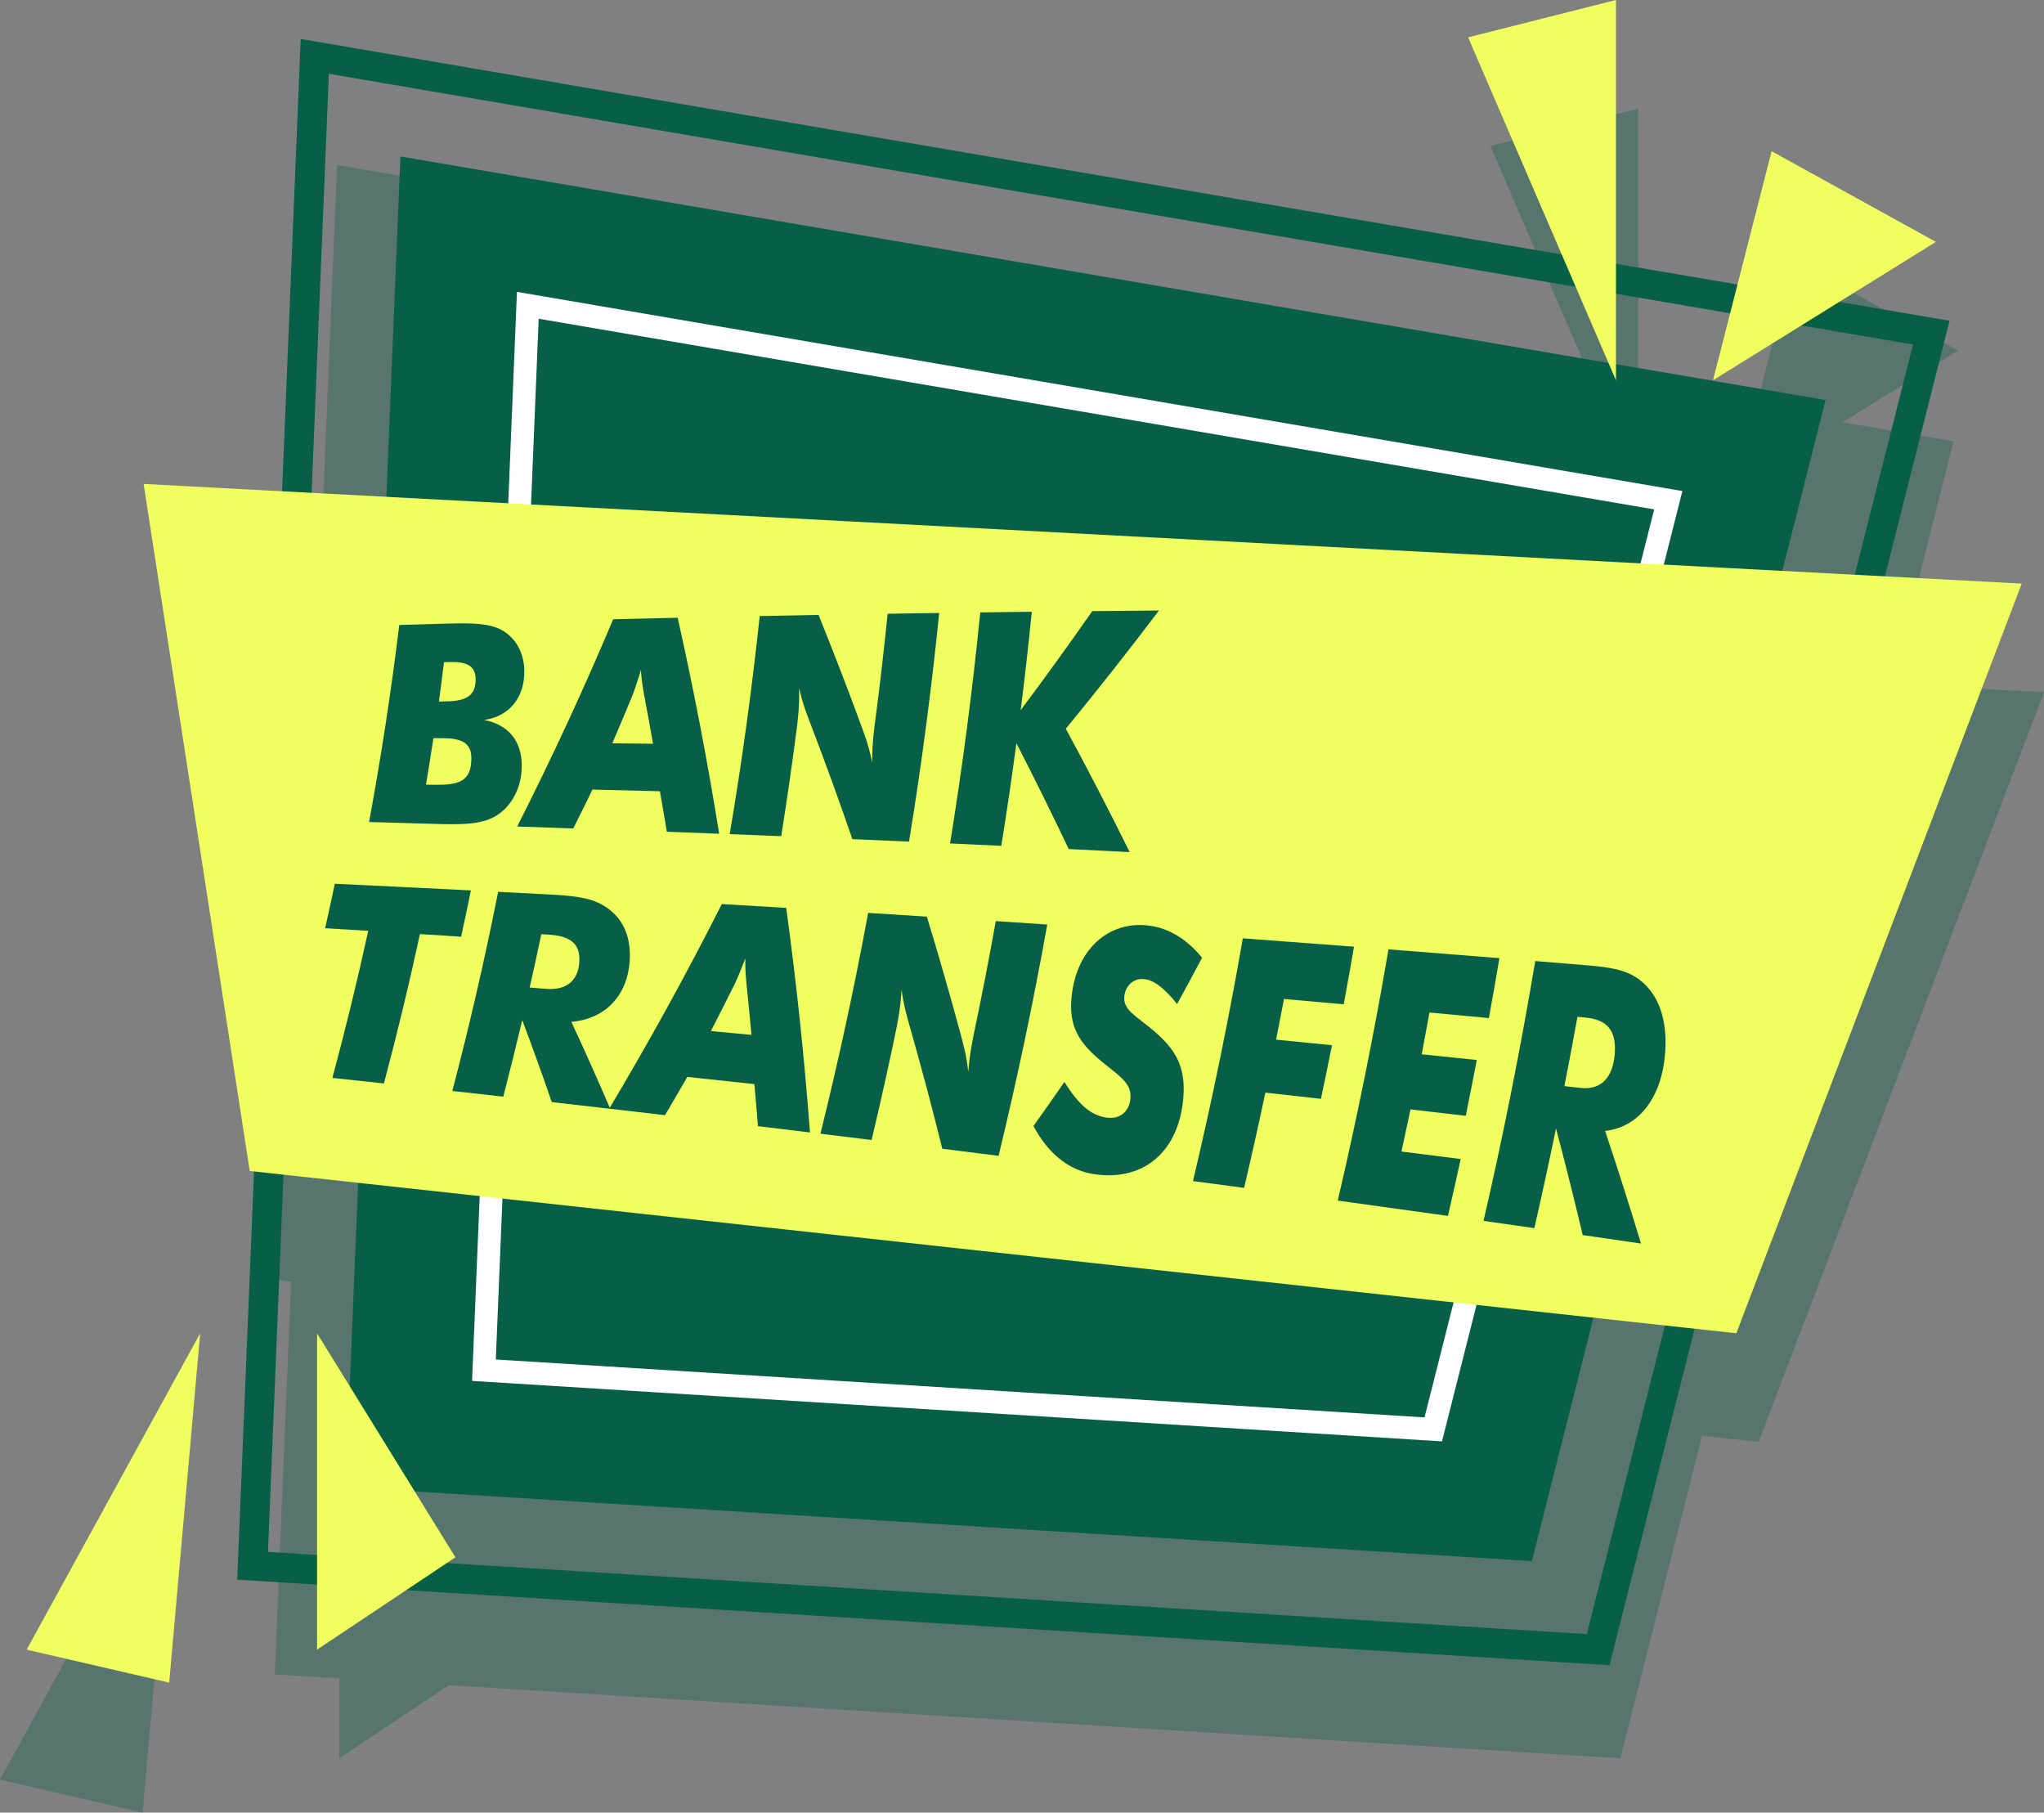 <?xml version="1.0" encoding="UTF-8"?><svg id="b" xmlns="http://www.w3.org/2000/svg" viewBox="0 0 199.525 176.902"><rect x="0" y="0" width="199.525" height="176.902" fill="#808080" stroke="none"/><g id="c"><polygon points="13.916 176.902 16.938 142.809 0 173.687 13.916 176.902" style="fill:#065f46; opacity:.33; stroke-width:0px;"/><polygon points="190.696 43.065 179.859 41.213 191.146 34.207 175.108 25.355 171.42 39.771 159.917 37.806 159.917 10.599 145.484 14.244 155.305 37.018 32.901 16.102 31.149 58.623 16.194 57.829 26.551 124.882 28.41 125.085 26.83 163.409 33.123 163.801 33.123 171.598 43.805 164.467 158.178 171.598 166.142 140.117 171.667 140.72 199.525 67.556 184.699 66.77 190.696 43.065" style="fill:#065f46; opacity:.33; stroke-width:0px;"/><path d="M157.111,162.514l-133.955-8.351L29.353,3.802l160.952,27.504-33.194,131.208ZM26.158,151.456l128.74,8.026,31.841-125.856L32.103,7.202l-5.945,144.254Z" style="fill:#065f46; stroke-width:0px;"/><polygon points="39.087 15.268 178.202 39.04 149.533 152.356 33.735 145.137 39.087 15.268" style="fill:#065f46; stroke-width:0px;"/><polygon points="51.523 29.796 162.849 48.819 139.907 139.5 47.24 133.723 51.523 29.796" style="fill:none; stroke:#fff; stroke-miterlimit:10; stroke-width:2.229px;"/><polygon points="14.02 47.23 197.352 56.957 169.494 130.121 24.378 114.283 14.02 47.23" style="fill:#F0FF5F; stroke-width:0px;"/><path d="M50.932,74.805c-.02,2.071-.981,3.868-2.478,4.794-1.446.901-3.449.889-6.213.805-2.071-.063-4.142-.124-6.214-.183,1.173-6.337,2.158-12.748,2.948-19.224,1.422-.043,2.843-.085,4.265-.126,2.316-.067,4.03-.088,5.283.409,1.602.626,2.624,2.233,2.659,4.142.048,2.639-1.451,4.49-3.925,4.843,2.398.47,3.698,2.074,3.675,4.538ZM42.19,76.589c2.499.047,3.803-.227,3.823-2.545.011-1.517-.888-1.993-2.811-2.001-.298-.001-.597-.003-.895-.004-.23,1.517-.471,3.03-.723,4.539.202.004.404.007.606.011ZM43.267,68.459c2.079-.011,3.187-.402,3.159-2.228-.02-1.188-.795-1.647-2.374-1.618-.237.004-.474.008-.711.012-.158,1.281-.323,2.56-.496,3.836.141-.001.281-.002.422-.003Z" style="fill:#065f46; stroke-width:0px;"/><path d="M59.857,60.434c2.098-.05,4.196-.098,6.294-.145,1.559,6.955,2.911,13.985,4.05,21.079-1.702-.066-3.404-.13-5.107-.193-.218-1.32-.444-2.638-.677-3.954-2.194-.056-4.389-.111-6.583-.162-.618,1.27-1.243,2.533-1.875,3.79-1.825-.063-3.65-.124-5.475-.184,3.323-6.549,6.453-13.296,9.373-20.231ZM63.749,72.587c-.285-1.62-.581-3.237-.889-4.851-.14-.784-.256-1.565-.297-2.347-.399,1.308-.681,2.117-.808,2.436-.65,1.581-1.311,3.153-1.983,4.715,1.326.015,2.651.03,3.977.046Z" style="fill:#065f46; stroke-width:0px;"/><path d="M74.161,60.122c1.914-.038,3.828-.073,5.742-.108,1.44,3.559,2.827,7.157,4.161,10.792.292.834.765,1.979,1.07,3.62.001-.185.003-.37.004-.554.006-.987.113-2.033.243-3.111.475-3.604.898-7.225,1.267-10.861,1.677-.027,3.354-.052,5.031-.076-.758,7.505-1.741,14.946-2.943,22.312-1.843-.081-3.686-.161-5.529-.239-1.299-3.777-2.657-7.514-4.071-11.21-.344-.884-.798-2.039-1.132-3.552.003.202.005.403.008.605.011,1.059-.089,2.057-.191,2.993-.466,3.642-.987,7.268-1.563,10.875-1.676-.068-3.352-.135-5.028-.2,1.188-7.025,2.167-14.124,2.93-21.287Z" style="fill:#065f46; stroke-width:0px;"/><path d="M95.688,59.769c1.677-.023,3.355-.044,5.033-.064-.322,3.213-.685,6.414-1.088,9.604,2.37-3.164,4.701-6.387,6.99-9.667,2.17-.022,4.339-.041,6.509-.058-2.974,3.933-6.006,7.778-9.093,11.534,2.139,3.95,4.217,7.964,6.232,12.04-1.983-.1-3.966-.199-5.948-.295-1.656-3.487-3.358-6.929-5.106-10.326-.448,3.351-.94,6.689-1.475,10.011-1.667-.078-3.334-.156-5.001-.231,1.206-7.445,2.19-14.964,2.948-22.547Z" style="fill:#065f46; stroke-width:0px;"/><path d="M35.945,90.845c-1.402-.087-2.805-.172-4.207-.257.324-1.441.639-2.887.944-4.337,4.428.207,8.857.423,13.285.648-.308,1.51-.626,3.016-.954,4.518-1.34-.086-2.681-.172-4.021-.257-1.062,4.907-2.235,9.768-3.516,14.58-1.676-.182-3.352-.362-5.028-.542,1.273-4.736,2.44-9.521,3.498-14.353Z" style="fill:#065f46; stroke-width:0px;"/><path d="M44.153,106.472c1.68-6.397,3.173-12.879,4.472-19.437,1.666.086,3.332.174,4.998.262,2.183.116,3.891.263,5.251,1.056,1.845,1.078,2.753,2.931,2.594,5.408-.217,3.373-2.341,5.676-5.695,5.966,1.3,2.796,2.566,5.625,3.796,8.487-1.902-.219-3.803-.437-5.705-.653-.93-2.695-1.893-5.365-2.887-8.011-.589,2.504-1.206,4.996-1.85,7.476-1.658-.186-3.316-.37-4.974-.554ZM53.279,96.505c1.994.163,3.15-.769,3.272-2.615.117-1.789-.874-2.538-2.975-2.674-.245-.016-.491-.031-.736-.047-.365,1.742-.744,3.479-1.136,5.21.525.042,1.05.084,1.575.126Z" style="fill:#065f46; stroke-width:0px;"/><path d="M70.46,88.233c2.095.122,4.19.245,6.285.371.993,7.247,1.768,14.556,2.319,21.916-1.692-.205-3.383-.409-5.075-.611-.109-1.371-.226-2.739-.351-4.106-2.183-.236-4.365-.47-6.548-.701-.72,1.252-1.446,2.496-2.179,3.733-1.814-.212-3.628-.423-5.442-.633,3.851-6.45,7.521-13.109,10.991-19.969ZM73.353,100.998c-.152-1.683-.315-3.363-.491-5.041-.077-.814-.129-1.624-.105-2.428-.503,1.306-.85,2.112-1.002,2.429-.777,1.566-1.564,3.123-2.361,4.669,1.32.123,2.64.247,3.96.372Z" style="fill:#065f46; stroke-width:0px;"/><path d="M84.743,89.094c1.911.119,3.821.24,5.731.363,1.148,3.757,2.239,7.55,3.272,11.376.222.876.602,2.088.771,3.79.016-.189.033-.378.049-.567.087-1.008.28-2.069.497-3.161.767-3.647,1.482-7.315,2.143-11.001,1.674.111,3.348.223,5.022.336-1.362,7.605-2.949,15.133-4.753,22.573-1.83-.232-3.66-.463-5.49-.692-.984-3.97-2.031-7.905-3.14-11.802-.27-.933-.628-2.151-.84-3.727-.014.207-.028.413-.042.62-.074,1.085-.254,2.098-.434,3.047-.761,3.689-1.578,7.358-2.448,11.005-1.665-.205-3.33-.408-4.995-.61,1.762-7.1,3.317-14.286,4.657-21.55Z" style="fill:#065f46; stroke-width:0px;"/><path d="M108.081,109.078c1.31.154,2.155-.643,2.264-1.858.125-1.379-.801-2.013-2.361-3.262-2.335-1.854-3.61-3.404-3.411-6.316.303-4.519,3.178-7.613,7.177-7.35,2.077.143,3.982,1.205,5.59,3.177-.804,1.516-1.618,3.024-2.439,4.522-1.217-1.545-2.279-2.361-3.251-2.441-1.052-.086-1.837.707-1.906,1.756-.085,1.28,1.17,1.852,2.763,3.199,2.288,1.914,3.269,3.633,2.995,6.727-.45,5.004-3.694,8.036-8.574,7.379-2.509-.33-4.552-1.944-6.049-4.714,1.016-1.424,2.024-2.859,3.024-4.305,1.321,2.131,2.58,3.301,4.177,3.488Z" style="fill:#065f46; stroke-width:0px;"/><path d="M121.318,91.577c3.618.266,7.237.537,10.855.815-.323,1.878-.658,3.752-1.006,5.622-1.942-.175-3.885-.348-5.828-.52-.252,1.327-.509,2.651-.774,3.973,1.819.178,3.638.358,5.456.54-.349,1.748-.709,3.493-1.08,5.233-1.807-.203-3.615-.406-5.423-.606-.656,3.113-1.349,6.213-2.076,9.299-1.663-.223-3.326-.445-4.99-.666,1.853-7.811,3.477-15.711,4.866-23.69Z" style="fill:#065f46; stroke-width:0px;"/><path d="M142.584,113.114c-.402,1.855-.815,3.705-1.241,5.551-3.585-.503-7.171-1.001-10.758-1.493,1.89-8.088,3.544-16.265,4.953-24.52,3.609.28,7.218.566,10.826.858-.328,1.954-.67,3.903-1.025,5.849-1.933-.183-3.866-.364-5.8-.543-.246,1.362-.499,2.721-.759,4.079,1.792.184,3.584.369,5.376.555-.347,1.82-.706,3.637-1.076,5.449-1.798-.211-3.596-.42-5.394-.627-.287,1.374-.581,2.745-.882,4.114,1.927.241,3.853.484,5.779.729Z" style="fill:#065f46; stroke-width:0px;"/><path d="M144.816,119.153c1.93-8.366,3.614-16.823,5.047-25.36,1.664.136,3.328.274,4.992.412,2.179.183,3.884.399,5.227,1.445,1.821,1.421,2.69,3.827,2.467,7.028-.305,4.358-2.504,7.325-5.867,7.691,1.214,3.632,2.383,7.297,3.505,10.993-1.896-.277-3.792-.552-5.688-.826-.829-3.495-1.699-6.966-2.61-10.413-.668,3.257-1.373,6.502-2.114,9.734-1.653-.236-3.306-.471-4.959-.704ZM154.283,106.174c1.989.224,3.174-.979,3.344-3.371.163-2.319-.81-3.302-2.909-3.501-.245-.023-.49-.046-.735-.069-.407,2.261-.832,4.517-1.274,6.767.524.058,1.048.116,1.573.175Z" style="fill:#065f46; stroke-width:0px;"/><polygon points="167.214 37.114 172.935 14.756 188.972 23.608 167.214 37.114" style="fill:#F0FF5F; stroke-width:0px;"/><polygon points="143.31 3.645 157.743 0 157.743 37.114 143.31 3.645" style="fill:#F0FF5F; stroke-width:0px;"/><polygon points="19.54 130.121 2.603 160.999 16.518 164.214 19.54 130.121" style="fill:#F0FF5F; stroke-width:0px;"/><polygon points="30.949 160.999 44.454 151.984 30.949 130.121 30.949 160.999" style="fill:#F0FF5F; stroke-width:0px;"/></g></svg>